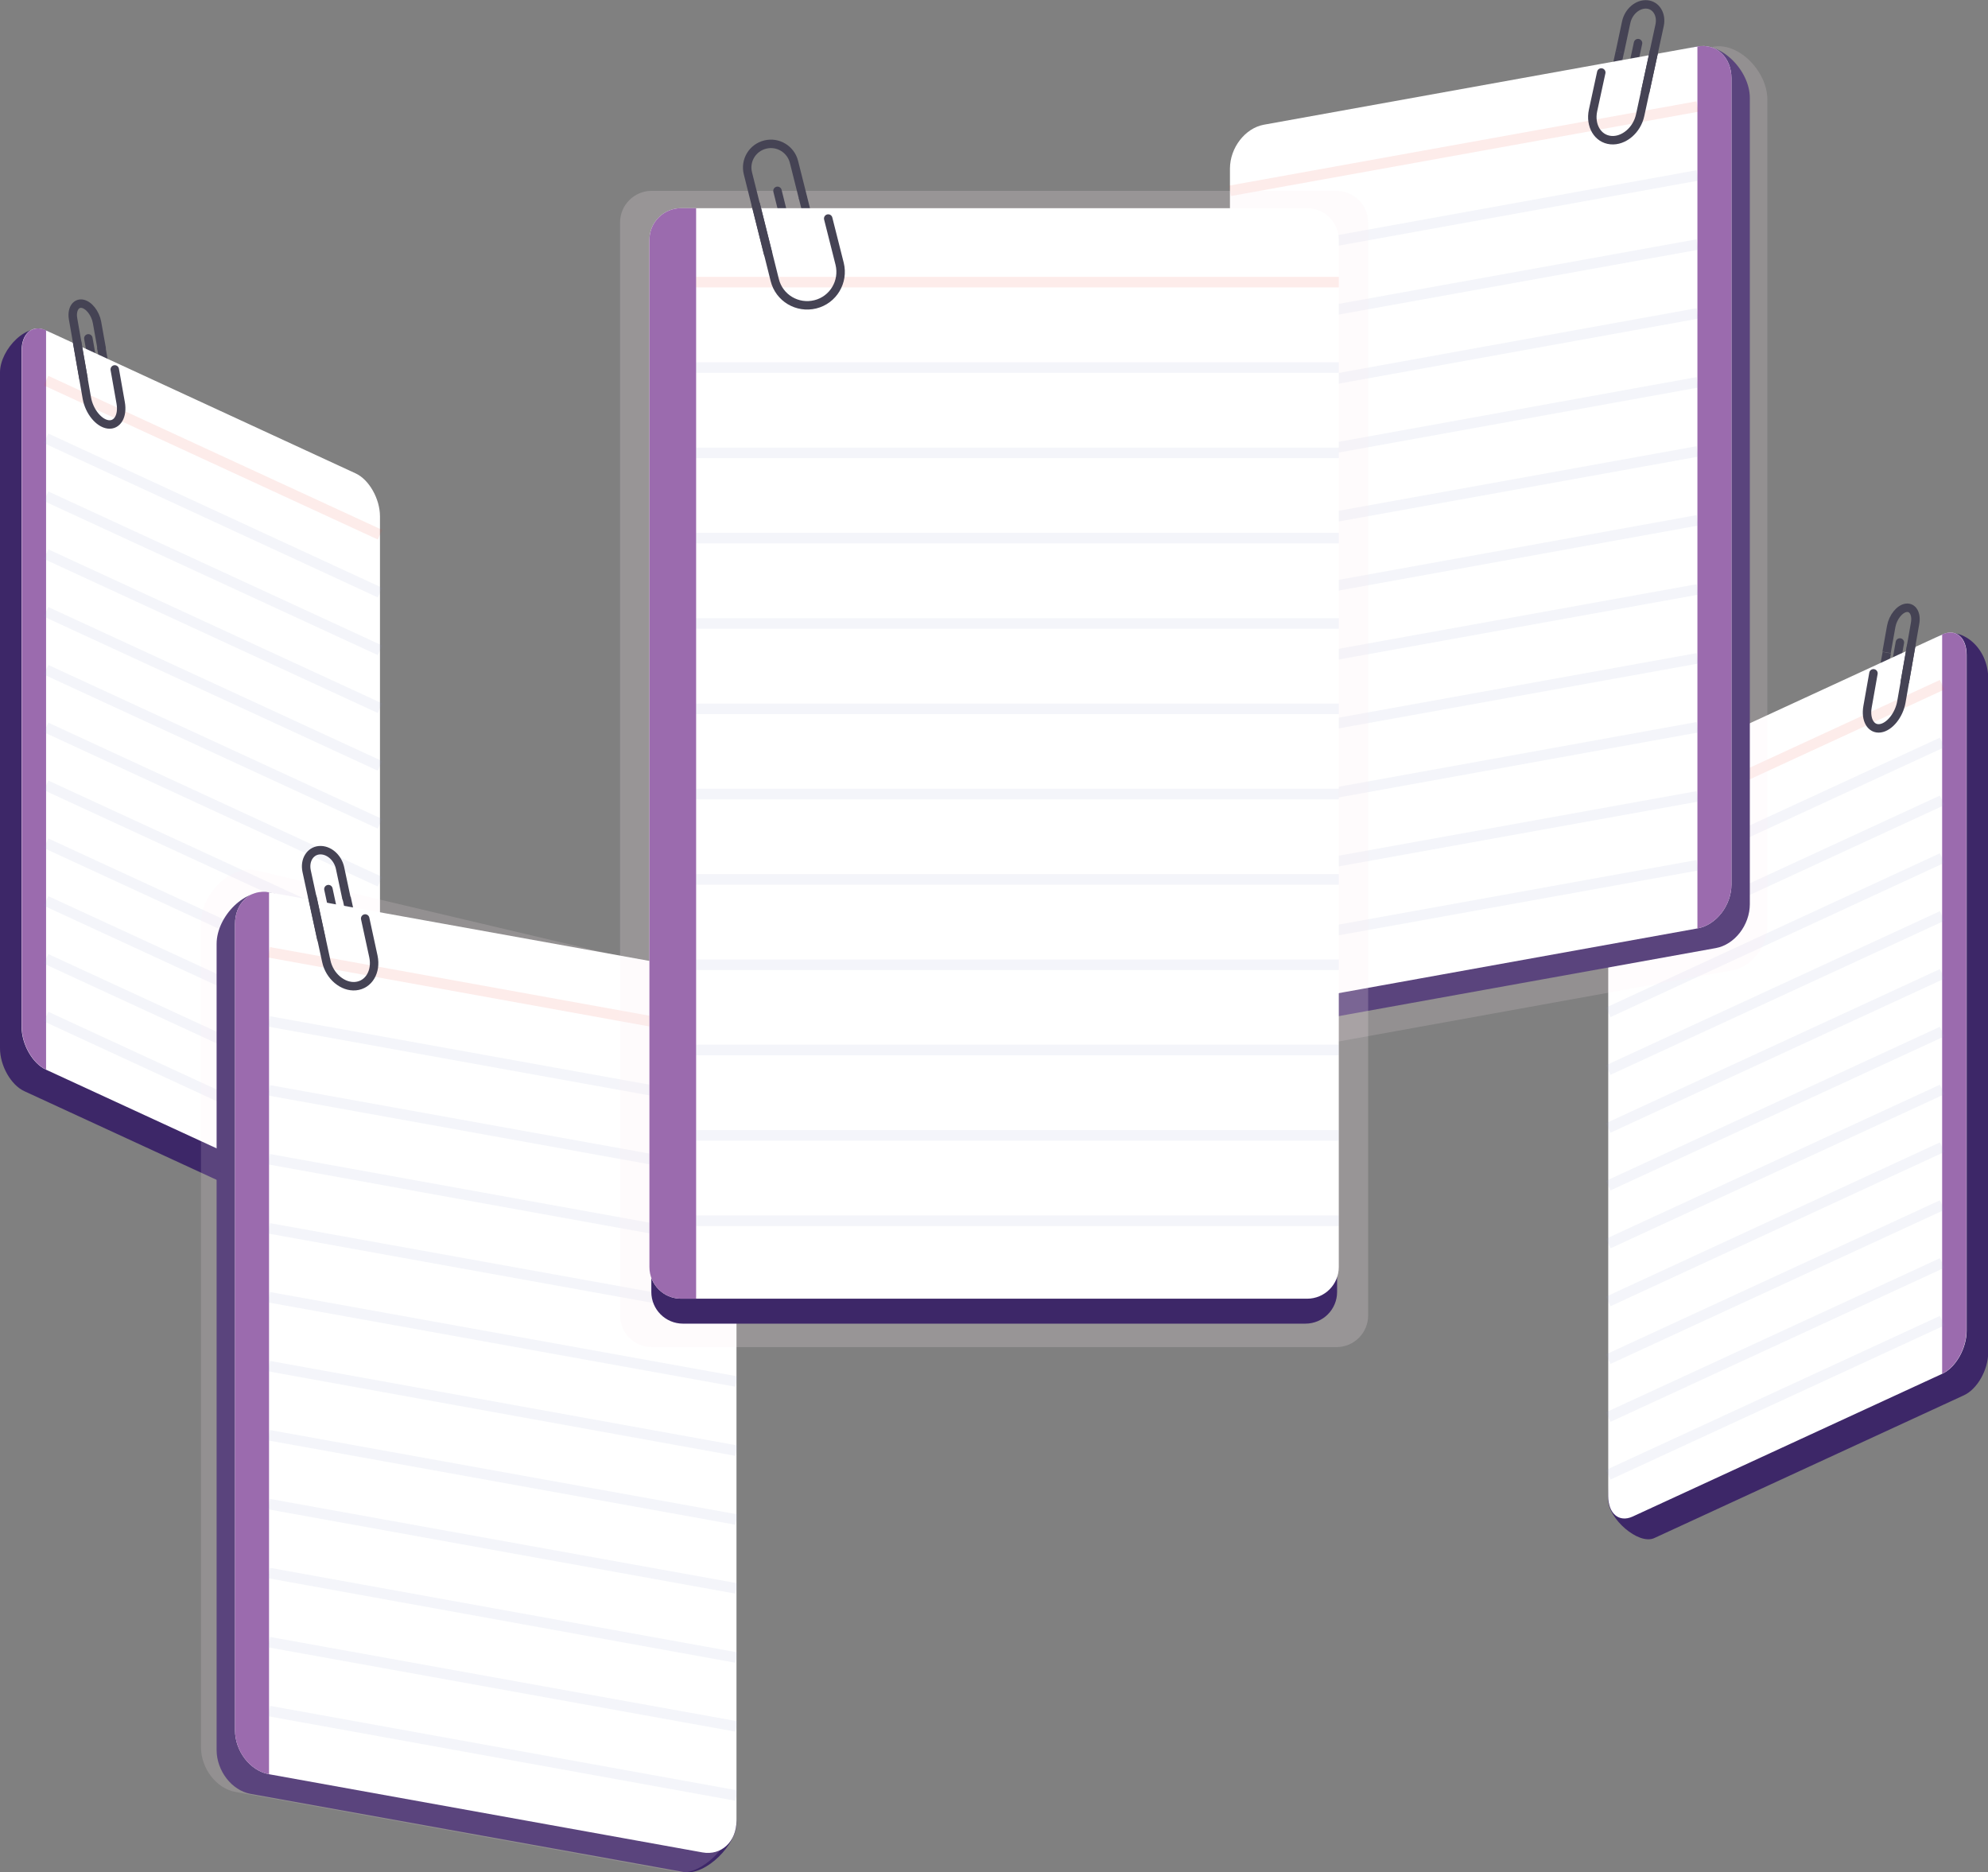 <?xml version="1.0" encoding="utf-8"?>
<!-- Generator: Adobe Illustrator 23.0.0, SVG Export Plug-In . SVG Version: 6.00 Build 0)  -->
<svg version="1.1" id="Layer_1" xmlns="http://www.w3.org/2000/svg" xmlns:xlink="http://www.w3.org/1999/xlink" x="0px" y="0px"
	 viewBox="0 0 940.7 885.9" style="enable-background:new 0 0 940.7 885.9;" xml:space="preserve">
<rect x="0" y="0" width="940.7" height="885.9" fill="#808080" stroke="none"/>
<style type="text/css">
	.st0{fill:#3D2768;}
	.st1{fill:none;stroke:#454354;stroke-width:4;stroke-miterlimit:10;}
	.st2{fill:none;stroke:#454354;stroke-width:4;stroke-linecap:round;stroke-linejoin:round;}
	.st3{fill:#FFFFFF;}
	.st4{fill:#9B6BAE;}
	.st5{opacity:0.1;fill:none;stroke:#EF4230;stroke-width:5;stroke-miterlimit:10;enable-background:new    ;}
	.st6{opacity:0.1;fill:none;stroke:#8F9ACC;stroke-width:5;stroke-miterlimit:10;enable-background:new    ;}
	.st7{opacity:0.15;fill:#FDEDF4;enable-background:new    ;}
	.st8{fill:none;stroke:#454354;stroke-width:4;stroke-linecap:round;stroke-miterlimit:10;}
	.st9{opacity:0.2;fill:#FDEDF4;enable-background:new    ;}
</style>
<g id="Group_10">
	<g id="Group_6">
		<path id="Path_33" class="st0" d="M782.7,727.8l146.6-67.6c6.3-2.9,11.5-12,11.5-20.3V320.1c-0.7-15.4-14.3-24.1-23-19.3
			l-135.1,77.3c-6.3,2.9-11.5,12-11.5,20.3L761,709.7C761,718.5,775.2,731.1,782.7,727.8z"/>
		<line id="Line_2" class="st1" x1="892.8" y1="308.8" x2="890.1" y2="323.8"/>
		<path id="Path_34" class="st2" d="M889.6,322.3l-0.6,3.5c-0.4,2.5,0.6,4.3,2.4,4.1l0,0c1.7-0.2,3.5-2.4,3.9-4.9l0.6-3.5L899,304"
			/>
		<path id="Path_35" class="st3" d="M772.5,717.6L919.1,650c6.3-2.9,11.5-12,11.5-20.3V309.9c0-8.3-5.1-12.6-11.5-9.7l-146.6,67.6
			c-6.3,2.9-11.5,12-11.5,20.3v319.8C761,716.2,766.1,720.5,772.5,717.6z"/>
		<path id="Path_36" class="st4" d="M919,650L919,650c6.3-2.9,11.5-12,11.5-20.3V309.9c0-8.3-5.1-12.6-11.5-9.7l0,0V650z"/>
		<g id="Group_4">
			<line id="Line_3" class="st5" x1="919" y1="324" x2="761" y2="396.9"/>
			<line id="Line_4" class="st6" x1="919" y1="351.3" x2="761" y2="424.2"/>
			<line id="Line_5" class="st6" x1="919" y1="378.7" x2="761" y2="451.6"/>
			<line id="Line_6" class="st6" x1="919" y1="406" x2="761" y2="479"/>
			<line id="Line_7" class="st6" x1="919" y1="433.4" x2="761" y2="506.3"/>
			<line id="Line_8" class="st6" x1="919" y1="460.8" x2="761" y2="533.7"/>
			<line id="Line_9" class="st6" x1="919" y1="488.1" x2="761" y2="561"/>
			<line id="Line_10" class="st6" x1="919" y1="515.5" x2="761" y2="588.4"/>
			<line id="Line_11" class="st6" x1="919" y1="542.8" x2="761" y2="615.8"/>
			<line id="Line_12" class="st6" x1="919" y1="570.2" x2="761" y2="643.1"/>
			<line id="Line_13" class="st6" x1="919" y1="597.6" x2="761" y2="670.5"/>
			<line id="Line_14" class="st6" x1="919" y1="624.9" x2="761" y2="697.8"/>
		</g>
		<g id="Group_5">
			<path id="Path_38" class="st1" d="M901.3,322.9l4.9-28c0.8-4.4-1.1-7.7-4.2-7.3l0,0c-3.1,0.4-6.3,4.4-7.1,8.8l-2.2,12.3"/>
			<path id="Path_39" class="st2" d="M904.3,305.9l-4.6,26.3c-1.1,6.2-5.6,11.8-10,12.4l0,0c-4.4,0.6-7.1-4-6-10.2l2.8-15.8"/>
		</g>
	</g>
	<g id="Group_9">
		<path id="Path_40" class="st0" d="M158.1,583.9L11.5,516.3C5.2,513.4,0,504.3,0,496V176.2c0-10.9,13.2-24.9,23-19.3l135.1,77.3
			c6.3,2.9,11.5,12,11.5,20.3l5.8,314.9C175.4,577.6,165.6,587.2,158.1,583.9z"/>
		<line id="Line_15" class="st2" x1="48" y1="164.9" x2="50.7" y2="179.9"/>
		<path id="Path_41" class="st2" d="M51.2,178.4l0.6,3.5c0.4,2.5-0.6,4.3-2.4,4.1l0,0c-1.7-0.2-3.5-2.4-3.9-4.9l-0.6-3.5l-3.1-17.5"
			/>
		<path id="Path_42" class="st3" d="M168.3,573.7L21.7,506.1c-6.3-2.9-11.5-12-11.5-20.3V166c0-8.3,5.1-12.6,11.5-9.7L168.3,224
			c6.3,2.9,11.5,12,11.5,20.3V564C179.8,572.3,174.7,576.6,168.3,573.7z"/>
		<path id="Path_43" class="st4" d="M21.8,506.1L21.8,506.1c-6.3-2.9-11.5-12-11.5-20.3V166c0-8.3,5.1-12.6,11.5-9.7l0,0V506.1z"/>
		<g id="Group_7">
			<line id="Line_16" class="st5" x1="21.8" y1="180.1" x2="179.8" y2="253"/>
			<line id="Line_17" class="st6" x1="21.8" y1="207.4" x2="179.8" y2="280.4"/>
			<line id="Line_18" class="st6" x1="21.8" y1="234.8" x2="179.8" y2="307.7"/>
			<line id="Line_19" class="st6" x1="21.8" y1="262.2" x2="179.8" y2="335.1"/>
			<line id="Line_20" class="st6" x1="21.8" y1="289.5" x2="179.8" y2="362.4"/>
			<line id="Line_21" class="st6" x1="21.8" y1="316.9" x2="179.8" y2="389.8"/>
			<line id="Line_22" class="st6" x1="21.8" y1="344.2" x2="179.8" y2="417.2"/>
			<line id="Line_23" class="st6" x1="21.8" y1="371.6" x2="179.8" y2="444.5"/>
			<line id="Line_24" class="st6" x1="21.8" y1="399" x2="179.8" y2="471.9"/>
			<line id="Line_25" class="st6" x1="21.8" y1="426.3" x2="179.8" y2="499.2"/>
			<line id="Line_26" class="st6" x1="21.8" y1="453.7" x2="179.8" y2="526.6"/>
			<line id="Line_27" class="st6" x1="21.8" y1="481" x2="179.8" y2="554"/>
		</g>
		<g id="Group_8">
			<path id="Path_45" class="st2" d="M39.5,179l-4.9-28c-0.8-4.4,1.1-7.7,4.2-7.3l0,0c3.1,0.4,6.3,4.4,7.1,8.8l2.2,12.3"/>
			<path id="Path_46" class="st2" d="M36.5,162.1l4.6,26.3c1.1,6.2,5.6,11.8,10,12.4l0,0c4.4,0.6,7.1-4,6-10.2l-2.8-15.8"/>
		</g>
	</g>
</g>
<g id="Group_17">
	<g id="Group_13">
		<path id="Path_47" class="st0" d="M606.8,485.6l205.1-37c8.9-1.6,16.1-10.9,16.1-20.8V46.3c0-12.9-13.7-27.1-25.9-24.1L606.8,68.4
			c-8.9,1.6-16.1,10.9-16.1,20.8L582,462.5C582,472.4,596.3,487.3,606.8,485.6z"/>
		<path id="Path_48" class="st7" d="M609.6,497.1l210.2-38c9.1-1.6,16.5-11.2,16.5-21.3V47c0-13.3-14-27.8-26.5-24.7L609.6,69.6
			c-9.1,1.6-16.5,11.2-16.5,21.3l-9,382.6C584.2,483.5,598.9,498.8,609.6,497.1z"/>
		<line id="Line_28" class="st1" x1="766.5" y1="24.5" x2="762.8" y2="41.6"/>
		<path id="Path_49" class="st8" d="M762,39.6l-0.9,4c-0.6,2.8,0.9,5.3,3.3,5.5l0,0c2.4,0.2,4.9-1.9,5.5-4.7l0.9-4l4.3-20"/>
		<path id="Path_50" class="st3" d="M598.1,476.3l205.1-37c8.9-1.6,16.1-10.9,16.1-20.8V37c0-9.9-7.2-16.6-16.1-15L598.1,59
			c-8.9,1.6-16.1,10.9-16.1,20.8v381.5C582,471.2,589.2,477.9,598.1,476.3z"/>
		<path id="Path_51" class="st4" d="M803.2,439.3L803.2,439.3c8.9-1.6,16.1-10.9,16.1-20.8V37c0-9.9-7.2-16.6-16.1-15l0,0V439.3z"/>
		<g id="Group_11">
			<line id="Line_29" class="st5" x1="803.2" y1="50.4" x2="582" y2="90.3"/>
			<line id="Line_30" class="st6" x1="803.2" y1="83" x2="582" y2="123"/>
			<line id="Line_31" class="st6" x1="803.2" y1="115.7" x2="582" y2="155.6"/>
			<line id="Line_32" class="st6" x1="803.2" y1="148.3" x2="582" y2="188.3"/>
			<line id="Line_33" class="st6" x1="803.2" y1="180.9" x2="582" y2="220.9"/>
			<line id="Line_34" class="st6" x1="803.2" y1="213.6" x2="582" y2="253.5"/>
			<line id="Line_35" class="st6" x1="803.2" y1="246.2" x2="582" y2="286.2"/>
			<line id="Line_36" class="st6" x1="803.2" y1="278.9" x2="582" y2="318.8"/>
			<line id="Line_37" class="st6" x1="803.2" y1="311.5" x2="582" y2="351.4"/>
			<line id="Line_38" class="st6" x1="803.2" y1="344.1" x2="582" y2="384.1"/>
			<line id="Line_39" class="st6" x1="803.2" y1="376.8" x2="582" y2="416.7"/>
			<line id="Line_40" class="st6" x1="803.2" y1="409.4" x2="582" y2="449.3"/>
		</g>
		<g id="Group_12">
			<path id="Path_53" class="st1" d="M778.4,43.9l6.9-31.9c1.1-5.1-1.6-9.5-5.9-9.9l0,0c-4.4-0.4-8.8,3.3-9.9,8.4l-3,14.1"/>
			<path id="Path_54" class="st8" d="M782.6,24.5l-6.5,30c-1.5,7.1-7.8,12.4-13.9,11.8l0,0c-6.2-0.6-9.9-6.9-8.4-14l3.9-18"/>
		</g>
	</g>
	<g id="Group_16">
		<path id="Path_55" class="st0" d="M323.7,885.8l-205.1-37c-8.9-1.6-16.1-10.9-16.1-20.8V446.6c0-13,13.7-27.1,25.9-24.1
			l195.3,46.2c8.9,1.6,16.1,10.9,16.1,20.8l8.7,373.3C348.5,872.6,334.2,887.5,323.7,885.8z"/>
		<path id="Path_56" class="st7" d="M321.3,885.8l-209.8-37.9c-9.1-1.6-16.4-11.1-16.4-21.2V436.5c0-13.2,14-27.8,26.5-24.6
			l199.8,47.2c9.1,1.6,16.4,11.1,16.4,21.2l8.9,381.9C346.7,872.3,332,887.6,321.3,885.8z"/>
		<line id="Line_41" class="st1" x1="164" y1="424.7" x2="167.7" y2="441.8"/>
		<path id="Path_57" class="st2" d="M168.5,439.9l0.9,4c0.6,2.8-0.9,5.3-3.3,5.5l0,0c-2.4,0.2-4.9-1.9-5.5-4.7l-0.9-4l-4.3-20"/>
		<path id="Path_58" class="st3" d="M332.4,876.5l-205.1-37c-8.9-1.6-16.1-10.9-16.1-20.8V437.2c0-9.9,7.2-16.6,16.1-15l205.1,37
			c8.9,1.6,16.1,10.9,16.1,20.8v381.5C348.5,871.4,341.3,878.1,332.4,876.5z"/>
		<path id="Path_59" class="st4" d="M127.3,839.5L127.3,839.5c-8.9-1.6-16.1-10.9-16.1-20.8V437.2c0-9.9,7.2-16.6,16.1-15l0,0V839.5
			z"/>
		<g id="Group_14">
			<line id="Line_42" class="st5" x1="127.3" y1="450.6" x2="348.5" y2="490.6"/>
			<line id="Line_43" class="st6" x1="127.3" y1="483.3" x2="348.5" y2="523.2"/>
			<line id="Line_44" class="st6" x1="127.3" y1="515.9" x2="348.5" y2="555.8"/>
			<line id="Line_45" class="st6" x1="127.3" y1="548.5" x2="348.5" y2="588.5"/>
			<line id="Line_46" class="st6" x1="127.3" y1="581.2" x2="348.5" y2="621.1"/>
			<line id="Line_47" class="st6" x1="127.3" y1="613.8" x2="348.5" y2="653.7"/>
			<line id="Line_48" class="st6" x1="127.3" y1="646.4" x2="348.5" y2="686.4"/>
			<line id="Line_49" class="st6" x1="127.3" y1="679.1" x2="348.5" y2="719"/>
			<line id="Line_50" class="st6" x1="127.3" y1="711.7" x2="348.5" y2="751.6"/>
			<line id="Line_51" class="st6" x1="127.3" y1="744.3" x2="348.5" y2="784.3"/>
			<line id="Line_52" class="st6" x1="127.3" y1="777" x2="348.5" y2="816.9"/>
			<line id="Line_53" class="st6" x1="127.3" y1="809.6" x2="348.5" y2="849.6"/>
		</g>
		<g id="Group_15">
			<path id="Path_61" class="st2" d="M152,444.1l-6.9-31.9c-1.1-5.1,1.6-9.5,5.9-9.9l0,0c4.4-0.4,8.8,3.3,9.9,8.4l3,14.1"/>
			<path id="Path_62" class="st2" d="M147.9,424.8l6.5,30c1.5,7.1,7.8,12.4,13.9,11.8l0,0c6.2-0.6,9.9-6.9,8.4-14l-3.9-18"/>
		</g>
	</g>
</g>
<g id="Group_20">
	<path id="Rectangle_3" class="st9" d="M308.4,90.3h324c8.3,0,15,6.7,15,15v517.1c0,8.3-6.7,15-15,15h-324c-8.3,0-15-6.7-15-15
		V105.3C293.4,97,300.1,90.3,308.4,90.3z"/>
	<path id="Rectangle_4" class="st0" d="M323.2,110.3h294.5c8.3,0,15,6.7,15,15v486c0,8.3-6.7,15-15,15H323.2c-8.3,0-15-6.7-15-15
		v-486C308.2,117,314.9,110.3,323.2,110.3z"/>
	<line id="Line_54" class="st1" x1="379.9" y1="93.3" x2="385" y2="113.6"/>
	<path id="Path_63" class="st2" d="M386,111l1.2,4.8c0.8,3.4-1.2,6.8-4.6,7.6l0,0l0,0c-3.4,0.8-6.8-1.2-7.6-4.6l-1.2-4.8l-5.9-23.7"
		/>
	<path id="Rectangle_5" class="st3" d="M322.3,98.5h296.2c8.3,0,15,6.7,15,15v486c0,8.3-6.7,15-15,15H322.3c-8.3,0-15-6.7-15-15
		v-486C307.3,105.2,314,98.5,322.3,98.5z"/>
	<path id="Rectangle_6" class="st4" d="M322.3,98.5h7.1l0,0v516l0,0h-7.1c-8.3,0-15-6.7-15-15v-486C307.3,105.2,314,98.5,322.3,98.5
		z"/>
	<g id="Group_18">
		<line id="Line_55" class="st5" x1="329.4" y1="133.5" x2="633.5" y2="133.5"/>
		<line id="Line_56" class="st6" x1="329.4" y1="173.9" x2="633.5" y2="173.9"/>
		<line id="Line_57" class="st6" x1="329.4" y1="214.3" x2="633.5" y2="214.3"/>
		<line id="Line_58" class="st6" x1="329.4" y1="254.6" x2="633.5" y2="254.6"/>
		<line id="Line_59" class="st6" x1="329.4" y1="295" x2="633.5" y2="295"/>
		<line id="Line_60" class="st6" x1="329.4" y1="335.4" x2="633.5" y2="335.4"/>
		<line id="Line_61" class="st6" x1="329.4" y1="375.7" x2="633.5" y2="375.7"/>
		<line id="Line_62" class="st6" x1="329.4" y1="416.1" x2="633.5" y2="416.1"/>
		<line id="Line_63" class="st6" x1="329.4" y1="456.5" x2="633.5" y2="456.5"/>
		<line id="Line_64" class="st6" x1="329.4" y1="496.8" x2="633.5" y2="496.8"/>
		<line id="Line_65" class="st6" x1="329.4" y1="537.2" x2="633.5" y2="537.2"/>
		<line id="Line_66" class="st6" x1="329.4" y1="577.6" x2="633.5" y2="577.6"/>
	</g>
	<g id="Group_19">
		<path id="Path_65" class="st2" d="M363.4,119.9L353.9,82c-1.5-6,2.1-12.1,8.2-13.6l0,0l0,0c6-1.5,12.1,2.2,13.6,8.2l4.2,16.7"/>
		<path id="Path_66" class="st2" d="M357.7,96.9l8.9,35.6c2.1,8.5,10.7,13.6,19.2,11.5l0,0c8.5-2.1,13.6-10.7,11.5-19.2l-5.4-21.4"
			/>
	</g>
</g>
</svg>
